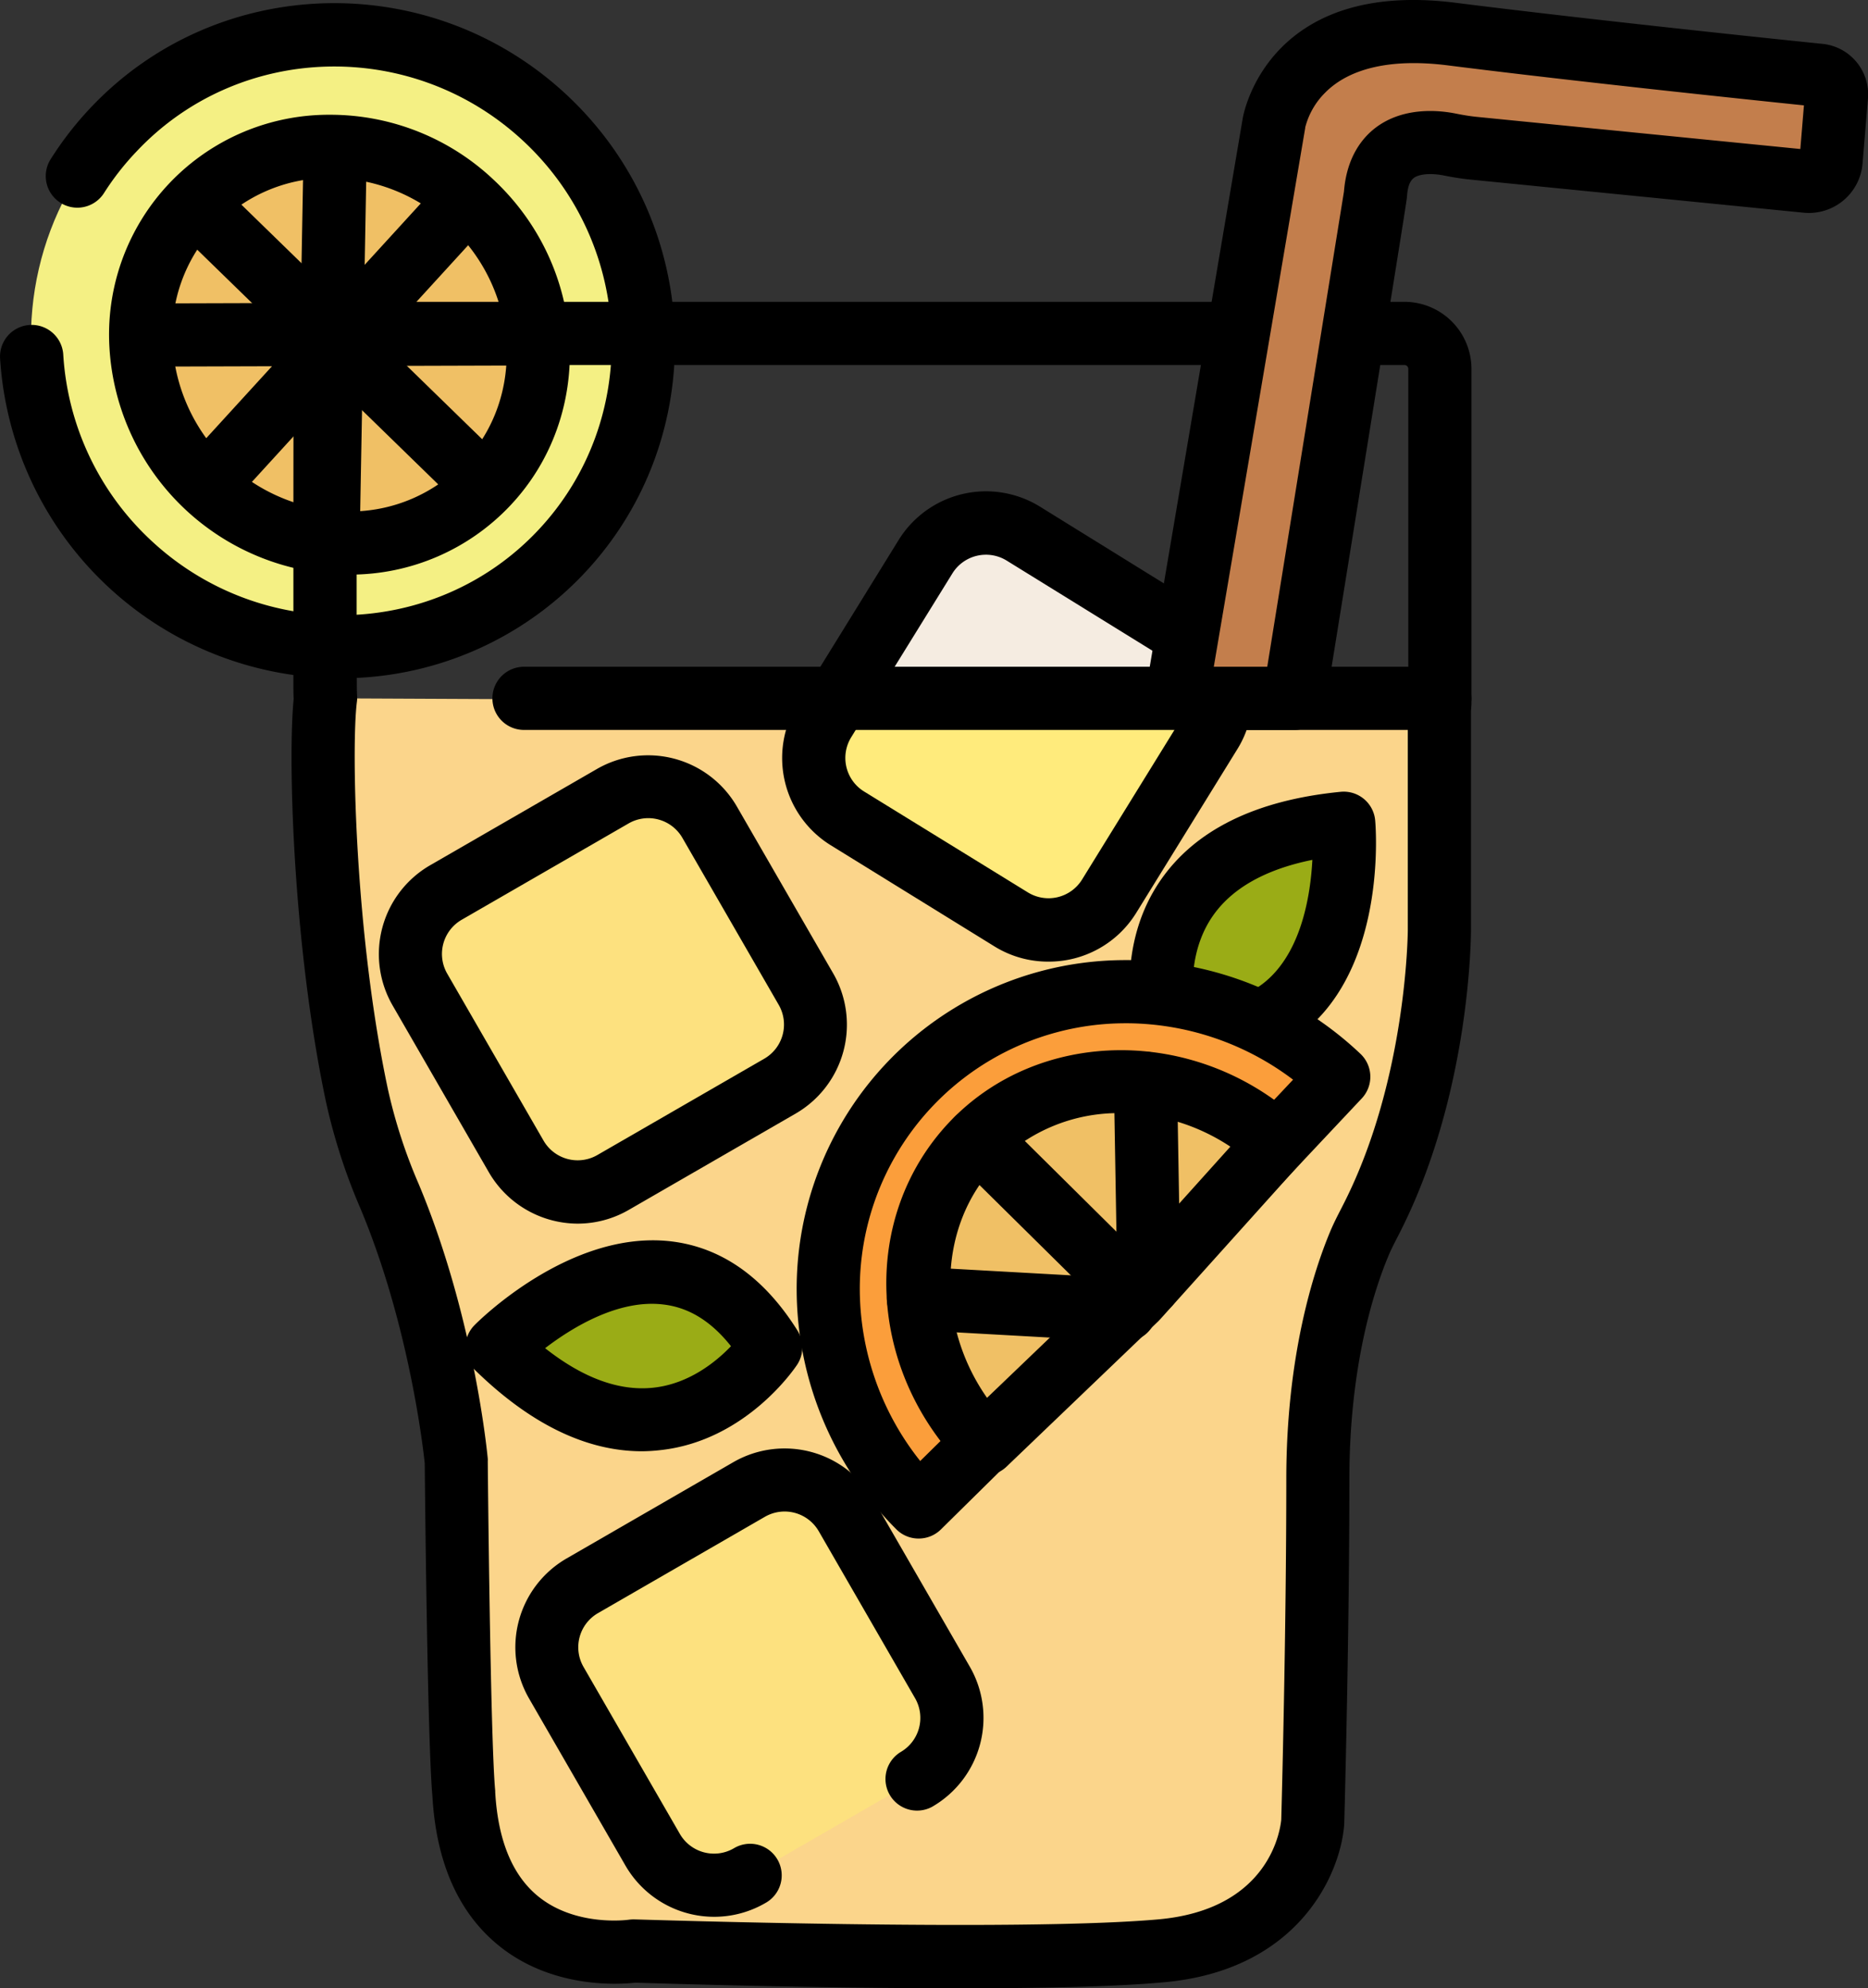 <svg id="Layer_1" data-name="Layer 1" xmlns="http://www.w3.org/2000/svg" viewBox="0 0 414.03 440.59"><rect x="0" y="0" width="414.03" height="440.59" fill="#333333" stroke="none"/><defs><style>.cls-1{fill:#fbd58b;}.cls-2{fill:#ffeb7c;}.cls-3{fill:#fde17f;}.cls-4{fill:#9aac16;}.cls-5{fill:#fb9e3b;}.cls-6{fill:#f0c065;}.cls-7{fill:#f4f084;}.cls-8{fill:#f5ece1;}.cls-9{fill:#c37e4c;}</style></defs><path class="cls-1" d="M395.68,213.13v50.22s0,34-14.78,63.39c-1,2.07-2.15,4.09-3,6.23-2.95,7.07-9.15,24.69-9.15,52.1,0,36-1.13,75.86-1.13,75.86s-1.68,25.84-33.71,28.65-116.87,0-116.87,0-35.4,5.62-37.64-34.83c-1.13-11.8-1.69-73.61-1.69-73.61s-2.81-30.29-14.86-58.95a123.64,123.64,0,0,1-7.17-22.2c-7.55-35.57-8.25-77.59-7-88" transform="translate(-76.53 -57.25)"/><path d="M289.13,497.84c-32.11,0-66.58-1.07-71.8-1.24-3.54.4-18.33,1.4-30.19-8.17-8.95-7.22-13.92-18.38-14.77-33.16-1.1-12-1.65-68.43-1.7-73.75-.31-3-3.43-30.73-14.31-56.62a130,130,0,0,1-7.57-23.45c-7.45-35.13-8.57-78.07-7.06-90.29a7,7,0,1,1,13.89,1.72c-1.24,10.07-.41,51.36,6.87,85.66a115.47,115.47,0,0,0,6.78,20.94c12.32,29.32,15.25,59.73,15.37,61a5.83,5.83,0,0,1,0,.59c0,.61.57,61.64,1.65,73a2.64,2.64,0,0,1,0,.28c.6,10.67,3.79,18.44,9.5,23.1,8.37,6.84,20,5.22,20.1,5.2a8,8,0,0,1,1.29-.07c.85,0,84.79,2.76,116,0,24.51-2.15,27.08-19.53,27.33-22.08.09-3.1,1.12-41.31,1.12-75.45,0-27.45,6.07-46.12,9.69-54.81.77-1.85,1.64-3.54,2.48-5.17l.76-1.5c13.82-27.51,14-59.93,14-60.26V213.13a7,7,0,1,1,14,0v50.22c0,1.45-.17,36-15.52,66.53-.27.54-.54,1.08-.82,1.61-.75,1.46-1.45,2.83-2,4.17-3.22,7.72-8.61,24.41-8.61,49.42,0,35.64-1.12,75.64-1.13,76,0,.09,0,.18,0,.26-.72,11-10,32.54-40.09,35.18C323.51,497.52,306.67,497.84,289.13,497.84Z" transform="translate(-76.53 -57.25)"/><path class="cls-2" d="M347,213.13a15.68,15.68,0,0,1-2.24,6.43l-22.45,36.32A15.72,15.72,0,0,1,300.67,261l-36.33-22.45a15.73,15.73,0,0,1-5.11-21.65l3-4.88" transform="translate(-76.53 -57.25)"/><path d="M308.9,270.34A22.55,22.55,0,0,1,297,267l-36.33-22.44a22.74,22.74,0,0,1-7.39-31.29l3-4.88a7,7,0,1,1,11.91,7.36l-3,4.88a8.73,8.73,0,0,0,2.84,12L304.35,255a8.74,8.74,0,0,0,12-2.83l22.44-36.33a8.68,8.68,0,0,0,1.25-3.57A7,7,0,0,1,354,214a22.32,22.32,0,0,1-3.24,9.29l-22.44,36.32A22.75,22.75,0,0,1,308.9,270.34Z" transform="translate(-76.53 -57.25)"/><rect class="cls-3" x="175.29" y="239.41" width="74.17" height="74.17" rx="15.73" transform="translate(-186.32 85.98) rotate(-30)"/><path d="M204.59,328.4A22.84,22.84,0,0,1,184.87,317l-21.35-37A22.75,22.75,0,0,1,171.84,249l37-21.35A22.73,22.73,0,0,1,239.87,236l21.36,37A22.76,22.76,0,0,1,252.9,304l-37,21.35A22.62,22.62,0,0,1,204.59,328.4ZM197,310a8.74,8.74,0,0,0,11.93,3.2l37-21.35a8.74,8.74,0,0,0,3.2-11.93l-21.35-37a8.73,8.73,0,0,0-11.93-3.2l-37,21.35a8.75,8.75,0,0,0-3.2,11.93Z" transform="translate(-76.53 -57.25)"/><rect class="cls-3" x="205.57" y="392.99" width="74.17" height="74.17" rx="15.73" transform="translate(-259.06 121.69) rotate(-30)"/><path class="cls-3" d="M242.7,472.87a15.74,15.74,0,0,1-21.49-5.76l-21.35-37a15.72,15.72,0,0,1,5.76-21.49l37-21.35a15.72,15.72,0,0,1,21.49,5.76l21.35,37a15.73,15.73,0,0,1-5.76,21.49" transform="translate(-76.53 -57.25)"/><path d="M234.87,482a22.72,22.72,0,0,1-19.72-11.36l-21.35-37a22.73,22.73,0,0,1,8.32-31.05l37-21.36a22.76,22.76,0,0,1,31,8.33l21.35,37a22.73,22.73,0,0,1-8.32,31.05,7,7,0,0,1-7-12.12,8.74,8.74,0,0,0,3.2-11.93l-21.35-37a8.74,8.74,0,0,0-11.93-3.2l-37,21.35a8.73,8.73,0,0,0-3.2,11.93l21.35,37a8.75,8.75,0,0,0,11.93,3.2,7,7,0,1,1,7,12.12A22.6,22.6,0,0,1,234.87,482Z" transform="translate(-76.53 -57.25)"/><path class="cls-4" d="M374.36,239.68s4.75,52.63-39.23,46.29C335.13,286,323,244.72,374.36,239.68Z" transform="translate(-76.53 -57.25)"/><path d="M342.22,293.51a57.43,57.43,0,0,1-8.09-.61,7,7,0,0,1-5.71-4.95c-.24-.78-5.57-19.44,5.12-35.31,7.66-11.36,21.16-18.07,40.14-19.93a7,7,0,0,1,7.65,6.34c.11,1.2,2.47,29.64-13.75,45C361,290.35,352.45,293.51,342.22,293.51Zm-1.15-14c7.13.22,12.67-1.61,16.85-5.55,7.21-6.81,9.08-18.52,9.49-26.17-10.48,2.12-17.93,6.35-22.19,12.6C340.73,267,340.58,274.71,341.07,279.49Z" transform="translate(-76.53 -57.25)"/><path class="cls-5" d="M327.6,344.39l45.69-48.51A69.11,69.11,0,0,0,326.83,277a65.88,65.88,0,0,0-66.69,66.59,69,69,0,0,0,20,47.57Z" transform="translate(-76.53 -57.25)"/><path d="M280.16,398.18a6.93,6.93,0,0,1-5-2.08,75.44,75.44,0,0,1-22.05-52.41A72.87,72.87,0,0,1,326,270h.87a75.78,75.78,0,0,1,51.18,20.76,7,7,0,0,1,.3,9.9L332.7,349.19l-.18.18-47.44,46.79A7,7,0,0,1,280.16,398.18ZM326,284a58.87,58.87,0,0,0-58.9,59.51A61.35,61.35,0,0,0,280.49,381L322.6,339.5l40.53-43A61.56,61.56,0,0,0,326.75,284Zm1.56,60.37h0Z" transform="translate(-76.53 -57.25)"/><path class="cls-6" d="M328.35,345l31.12-34.61c-20-18.12-50.24-18-67.49.35-16.93,18-15.71,47.44,2.76,66.45Z" transform="translate(-76.53 -57.25)"/><path d="M294.74,384.2a7,7,0,0,1-5-2.12c-21.21-21.85-22.45-55.29-2.83-76.13,19.82-21,54.49-21.37,77.29-.74a7,7,0,0,1,.51,9.87l-31.12,34.61-.36.37-33.62,32.2A7,7,0,0,1,294.74,384.2Zm30.2-80.29a37.87,37.87,0,0,0-27.86,11.64C284.33,329.08,284,350.92,295.3,367l28-26.83,25.93-28.83A44.37,44.37,0,0,0,324.94,303.91Zm3.41,41.1h0Z" transform="translate(-76.53 -57.25)"/><line class="cls-5" x1="254.65" y1="284.61" x2="253.89" y2="240.07"/><path d="M331.18,348.86a7,7,0,0,1-7-6.88l-.76-44.54a7,7,0,1,1,14-.24l.77,44.54a7,7,0,0,1-6.88,7.12Z" transform="translate(-76.53 -57.25)"/><line class="cls-5" x1="216.69" y1="252.36" x2="251.42" y2="286.7"/><path d="M328,350.94a7,7,0,0,1-4.92-2L288.3,314.59a7,7,0,0,1,9.84-10L332.88,339a7,7,0,0,1-4.92,12Z" transform="translate(-76.53 -57.25)"/><line class="cls-5" x1="249.23" y1="290.3" x2="203.57" y2="287.76"/><path d="M325.77,354.55h-.39L279.71,352a7,7,0,0,1,.78-14l45.67,2.54a7,7,0,0,1-.39,14Z" transform="translate(-76.53 -57.25)"/><ellipse class="cls-7" cx="151.28" cy="132.75" rx="67.52" ry="68.19" transform="translate(-125.61 94.61) rotate(-46.72)"/><path class="cls-7" d="M83.53,136.26A68.33,68.33,0,0,0,105,181.9c27.42,25.83,70.37,24.75,95.94-2.39S225,109.42,197.57,83.6,127.21,58.85,101.64,86a66.16,66.16,0,0,0-8,10.28" transform="translate(-76.53 -57.25)"/><path d="M151.94,207.55a75.61,75.61,0,0,1-75.39-70.86,7,7,0,1,1,14-.86,61.31,61.31,0,0,0,19.27,41c24.56,23.13,63.16,22.19,86-2.1s21.51-62.88-3.05-86-63.17-22.19-86,2.11A59.81,59.81,0,0,0,99.6,100a7,7,0,0,1-11.85-7.46A74.06,74.06,0,0,1,96.54,81.2c28.18-29.92,75.65-31.12,105.83-2.7s31.82,75.89,3.65,105.8A74,74,0,0,1,151.94,207.55Z" transform="translate(-76.53 -57.25)"/><ellipse class="cls-6" cx="151.79" cy="133.63" rx="43.02" ry="44.98" transform="translate(-126.09 95.26) rotate(-46.72)"/><path d="M153.74,184.58a53.44,53.44,0,0,1-52.95-50.25,48.7,48.7,0,0,1,48.64-51.65h.4a52.71,52.71,0,0,1,36.25,14.54c20.87,19.65,22.46,52,3.55,72.05a48.74,48.74,0,0,1-35.49,15.31Zm-3.91-87.9h-.29a34.83,34.83,0,0,0-25.4,10.91h0a34.83,34.83,0,0,0-9.37,26,39.44,39.44,0,0,0,39.26,37,34.87,34.87,0,0,0,25.41-10.91c13.61-14.46,12.29-37.9-3-52.26A38.77,38.77,0,0,0,149.83,96.68ZM119,102.79h0Z" transform="translate(-76.53 -57.25)"/><line class="cls-5" x1="72.75" y1="117.91" x2="74.3" y2="32.64"/><path d="M149.28,182.16h-.13a7,7,0,0,1-6.87-7.13l1.55-85.27a7,7,0,0,1,7-6.87H151A7,7,0,0,1,157.83,90l-1.55,85.27A7,7,0,0,1,149.28,182.16Z" transform="translate(-76.53 -57.25)"/><line class="cls-5" x1="47.29" y1="105.75" x2="103.26" y2="44.47"/><path d="M123.82,170a7,7,0,0,1-5.16-11.73l56-61.27A7,7,0,1,1,185,106.44l-56,61.28A7,7,0,0,1,123.82,170Z" transform="translate(-76.53 -57.25)"/><line class="cls-5" x1="43.89" y1="45.73" x2="105.37" y2="105.61"/><path d="M181.9,169.86a7,7,0,0,1-4.88-2L115.54,108a7,7,0,1,1,9.77-10l61.48,59.88a7,7,0,0,1-4.89,12Z" transform="translate(-76.53 -57.25)"/><line class="cls-5" x1="116.16" y1="73.99" x2="32.35" y2="74.24"/><path d="M108.88,138.49a7,7,0,0,1,0-14l83.82-.25h0a7,7,0,0,1,0,14l-83.82.25Z" transform="translate(-76.53 -57.25)"/><path class="cls-4" d="M186.66,355.86s37.08-37.65,60.68,0C247.34,355.86,223.74,391.82,186.66,355.86Z" transform="translate(-76.53 -57.25)"/><path d="M218.81,378.84c-12.28,0-24.72-6-37-18a7,7,0,0,1-.12-9.93c.85-.87,21-21,43.25-18.62,11.35,1.24,20.89,7.91,28.35,19.81a7,7,0,0,1-.08,7.56c-.45.68-11.24,16.82-30.25,18.92A38,38,0,0,1,218.81,378.84ZM197.35,356c8.39,6.61,16.41,9.55,23.94,8.76,7.92-.83,13.93-5.73,17.26-9.2-4.44-5.59-9.43-8.64-15.16-9.26C213.62,345.18,203.46,351.32,197.35,356Z" transform="translate(-76.53 -57.25)"/><path d="M395.67,220.13a7,7,0,0,1-7-7V139a.86.86,0,0,0-.86-.87H155.66c-.11,43.08-.11,71.2,0,73.41a7,7,0,0,0-7-6.5v7l-5,4.94c-2.05-2.05-2.07-3.92-2.1-7.31,0-1.55,0-3.78,0-6.51,0-5.43,0-12.85,0-20.88,0-16,0-34.51.08-44.28a13.93,13.93,0,0,1,13.92-13.87H387.81A14.88,14.88,0,0,1,402.67,139v74.15A7,7,0,0,1,395.67,220.13Z" transform="translate(-76.53 -57.25)"/><path class="cls-8" d="M262.24,212l19.43-31.45a15.74,15.74,0,0,1,21.66-5.11l36.32,22.44A15.75,15.75,0,0,1,347,213.13" transform="translate(-76.53 -57.25)"/><path d="M347,220.13a5.64,5.64,0,0,1-.82,0,7,7,0,0,1-6.14-7.76,8.79,8.79,0,0,0-4.09-8.46l-36.32-22.45a8.75,8.75,0,0,0-12,2.84L268.2,215.7a7,7,0,0,1-11.91-7.36l19.43-31.45A22.77,22.77,0,0,1,307,169.5L343.33,192A22.8,22.8,0,0,1,354,214,7,7,0,0,1,347,220.13Z" transform="translate(-76.53 -57.25)"/><path d="M395.67,219h-203a7,7,0,0,1,0-14h203a7,7,0,0,1,0,14Z" transform="translate(-76.53 -57.25)"/><path class="cls-9" d="M337.8,208.93,358.87,84.47s3.65-24.16,39.33-19.66c29.57,3.72,69,7.84,81.61,9.13a4.19,4.19,0,0,1,3.74,4.52L482.34,93a4.94,4.94,0,0,1-5.42,4.51l-73.87-7.33c-1.72-.17-3.43-.46-5.12-.8-4.59-.91-15.69-1.74-16.58,11.16,0,.28-18,111.53-18,111.53H337.8Z" transform="translate(-76.53 -57.25)"/><path d="M363.37,219H337.8a7,7,0,0,1-7-7v-3.09a7.7,7.7,0,0,1,.1-1.17L352,83.31h0c.4-2.12,6.49-30.56,47.11-25.45,29.69,3.74,69.85,7.93,81.45,9.12a11.24,11.24,0,0,1,10,12l-1.21,14.5a11.93,11.93,0,0,1-13.08,10.9l-73.87-7.34c-1.73-.17-3.57-.45-5.79-.89-2.9-.58-5.54-.36-6.72.54s-1.42,2.75-1.52,4.23h0c-.24,2.06-2.21,14.3-18,112.17A7,7,0,0,1,363.37,219Zm-17.81-14h11.85c6.13-38,16.31-101,17-105.3.61-7.71,4.11-11.92,6.95-14.1,6.06-4.64,13.84-4,17.94-3.16,1.77.35,3.19.57,4.47.7l71.79,7.13.8-9.67c-14.3-1.48-51.2-5.36-79-8.87-12.33-1.55-21.73.56-27.17,6.11a16.68,16.68,0,0,0-4.37,7.66.5.5,0,0,1,0,.12Z" transform="translate(-76.53 -57.25)"/></svg>